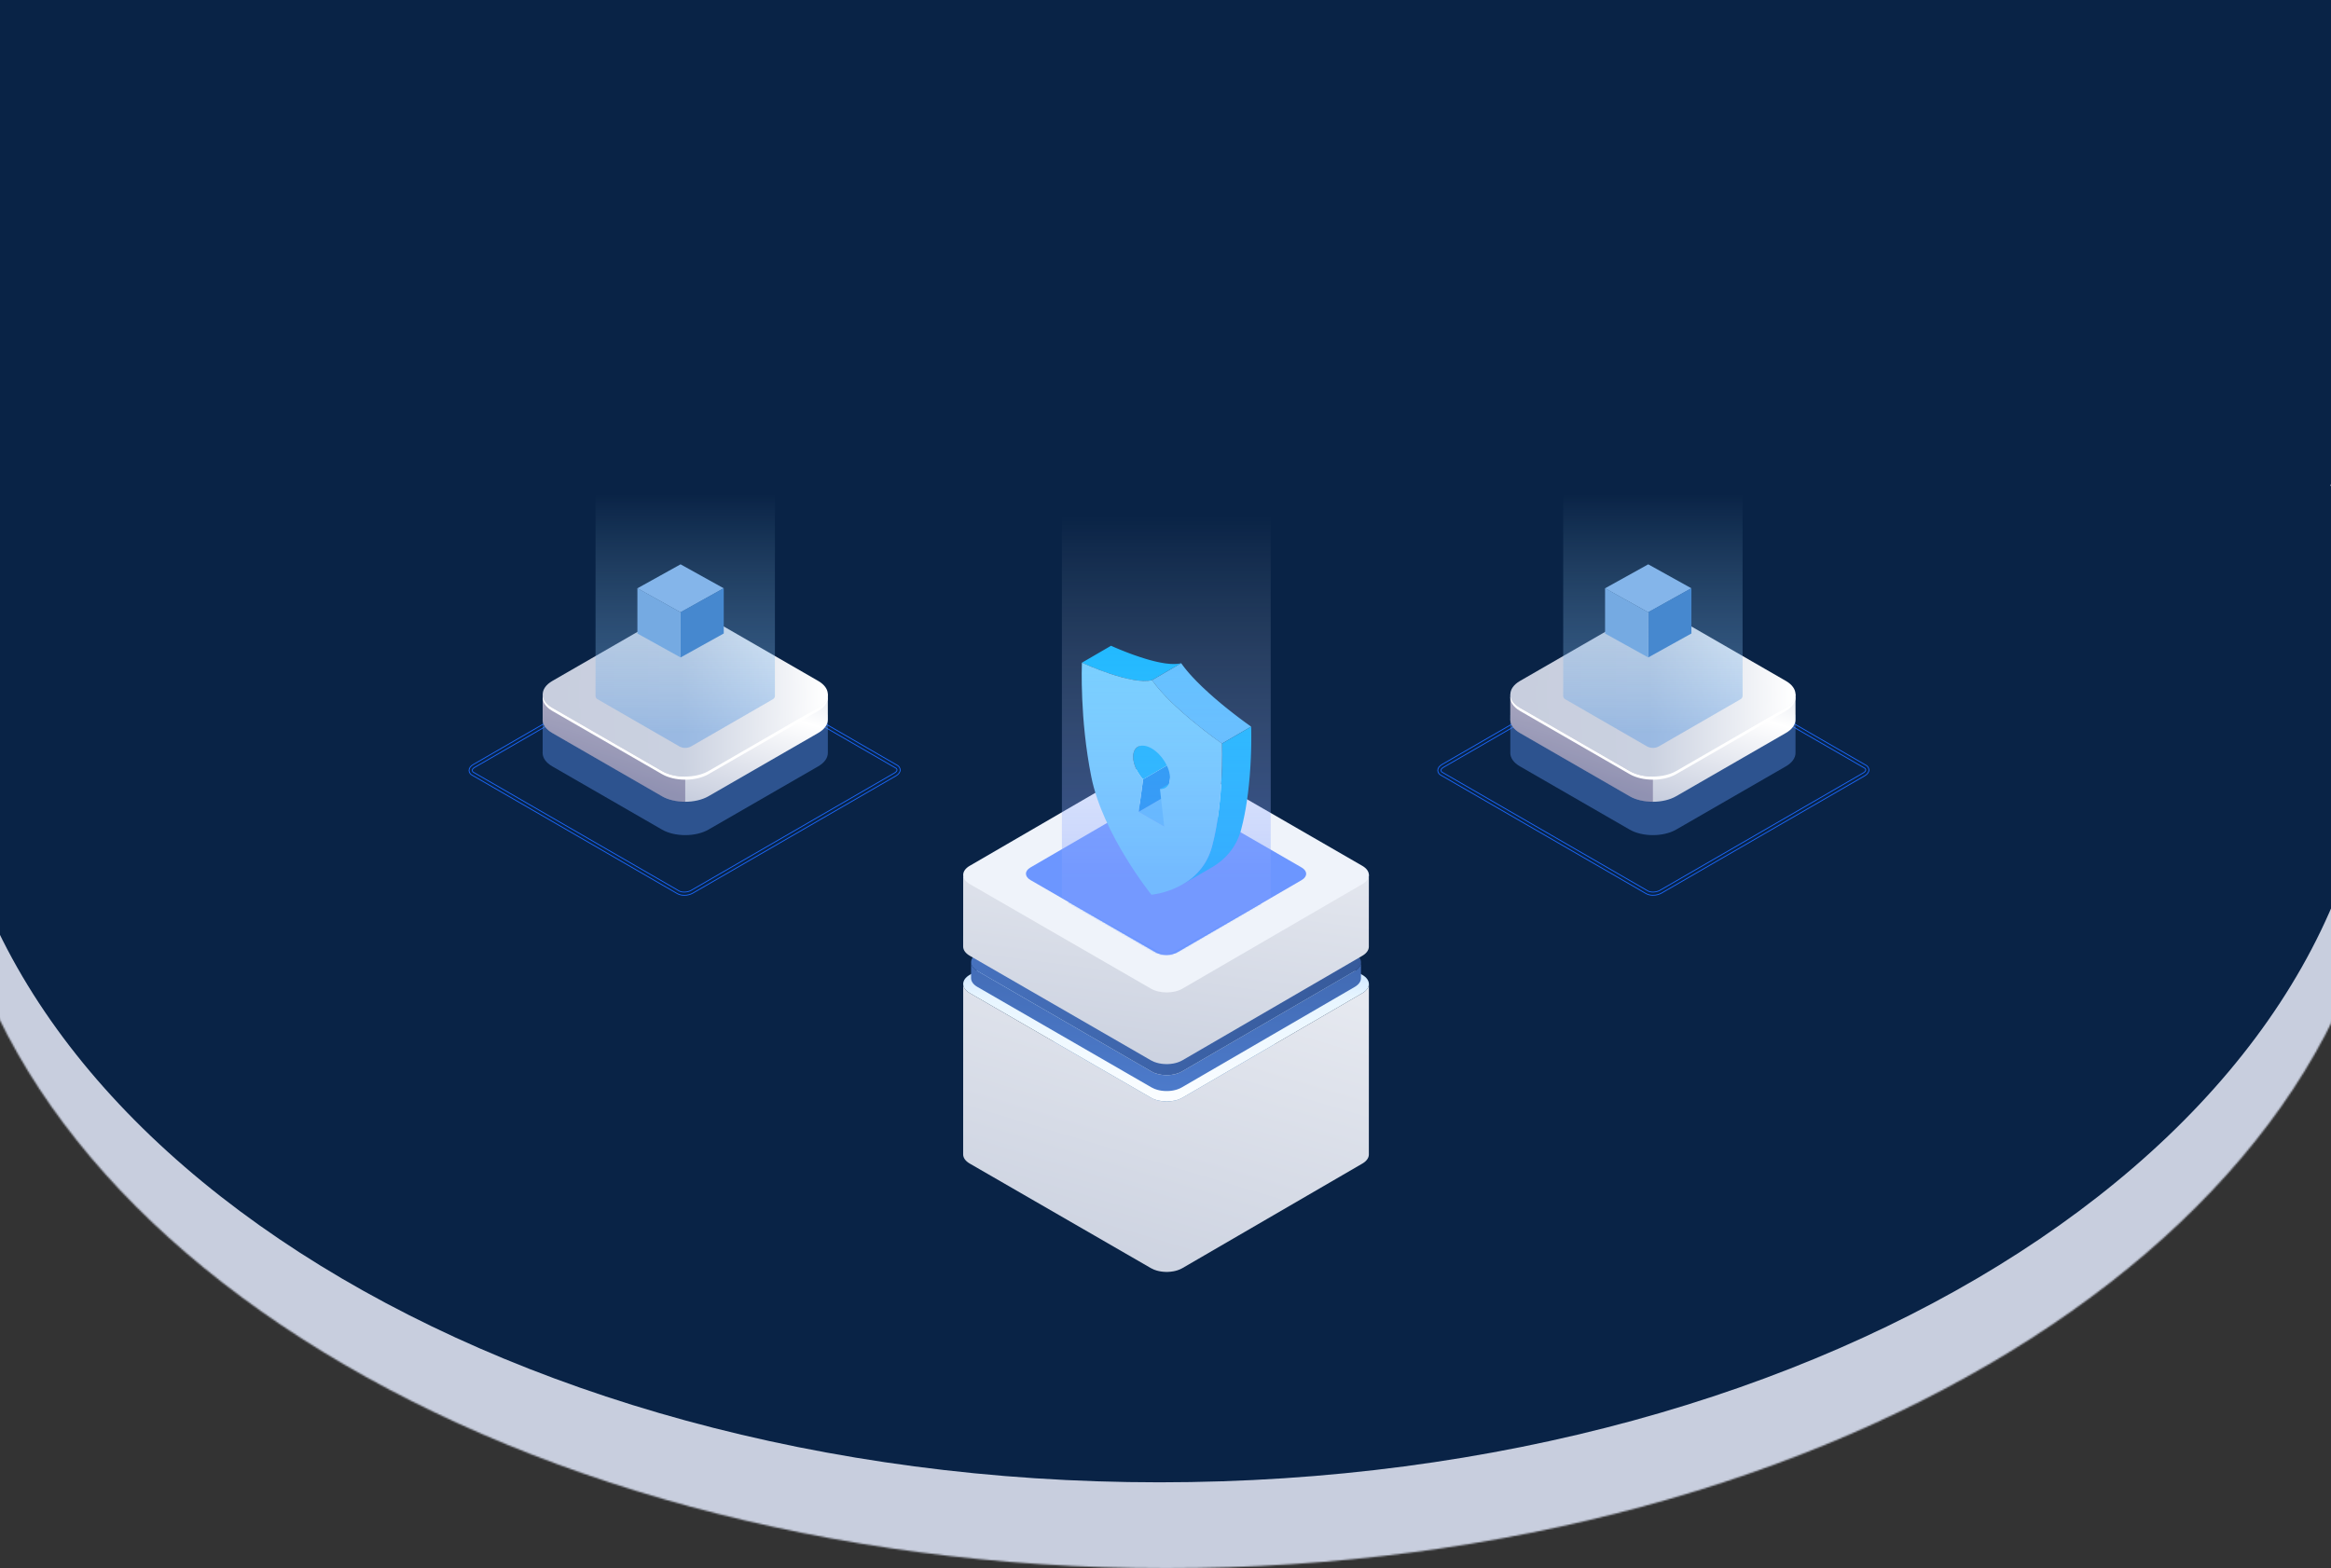 <svg width="100%" height="100%" viewBox="0 0 1440 969" fill="none" xmlns="http://www.w3.org/2000/svg" xmlns:xlink="http://www.w3.org/1999/xlink" >
    <rect x="0" y="0" width="1440" height="969" fill="#333333" stroke="none"/>
    <style>
    .svg-elem-6,
    .svg-elem-7,
    .svg-elem-8,
    .svg-elem-9,
    .svg-elem-10,
    .svg-elem-11 {
      opacity: 0;
      animation: connectPaths 5s ease-out infinite;
    }

    .svg-elem-6 { animation-delay: 0s; }
    .svg-elem-7 { animation-delay: 1s; }
    .svg-elem-8 { animation-delay: 2s; }
    .svg-elem-9 { animation-delay: 3s; }
    .svg-elem-10 { animation-delay: 3.5s; }
    .svg-elem-11 { animation-delay: 4s; }

    @keyframes connectPaths {
      0% {
        opacity: 0;
      }
      25% {
        opacity: 1;
      }
      75% {
        opacity: 1;
      }
      100% {
        opacity: 0;
      }
    }
  </style>
<mask id="mask0_923_4637" style="mask-type:luminance" maskUnits="userSpaceOnUse" x="-35" y="-1" width="1511" height="970">
<path d="M1467.86 -0.723H-35V334.322L-6.949 352.843C-25.228 394.625 -35 438.676 -35 484.189C-35 751.939 303.245 969 720.5 969C1137.75 969 1476 751.939 1476 484.189C1476 437.13 1465.55 391.617 1446.05 348.591L1467.88 334.322V-0.723H1467.86Z" fill="white"/>
</mask>
<g mask="url(#mask0_923_4637)">
<rect x="-35.232" y="-0.926" width="1511.47" height="970.092" fill="#C8CEDE"/>
</g>
<path fill-rule="evenodd" clip-rule="evenodd" d="M716.238 915.891C1131.15 915.891 1467.48 698.78 1467.48 430.945C1467.48 385.399 1457.75 341.331 1439.58 299.549L1467.86 281.062V-54H-35V281.062L-7.065 299.499C-25.261 341.297 -35 385.399 -35 430.945C-35 698.78 301.348 915.891 716.238 915.891Z" fill="#092346"/>
<path d="M1021.64 400.519C1020.14 400.519 1018.66 400.873 1017.33 401.58L891.745 474.096C890.751 474.669 890.162 475.376 890.162 475.999C890.196 476.268 890.313 476.538 890.482 476.757C890.65 476.976 890.869 477.161 891.139 477.262L1017.95 550.468C1019.82 551.546 1023.24 551.378 1025.43 550.115L1151.01 477.599C1152 477.026 1152.59 476.319 1152.59 475.696C1152.56 475.427 1152.44 475.157 1152.27 474.938C1152.1 474.719 1151.88 474.551 1151.61 474.433L1024.8 401.226C1023.83 400.721 1022.73 400.485 1021.62 400.519H1021.64ZM1021.13 553.163C1019.68 553.197 1018.24 552.86 1016.96 552.186L890.145 478.98C889.572 478.71 889.101 478.289 888.764 477.767C888.427 477.245 888.225 476.639 888.191 476.016C888.191 474.652 889.135 473.338 890.751 472.395L1016.33 399.879C1019.16 398.262 1023.3 398.094 1025.78 399.525L1152.59 472.732C1153.16 473.001 1153.63 473.422 1153.99 473.944C1154.32 474.467 1154.53 475.073 1154.56 475.696C1154.56 477.06 1153.62 478.373 1152 479.317L1026.42 551.833C1024.8 552.725 1022.98 553.18 1021.15 553.163H1021.13Z" fill="none" stroke="#1B69FF" stroke-width="0.5" class="svg-elem-4"/>
<path d="M419.498 550.484C421.35 551.562 424.786 551.394 426.975 550.13L552.556 477.614C553.55 477.042 554.139 476.334 554.139 475.711C554.105 475.442 553.988 475.173 553.819 474.954C553.651 474.735 553.432 474.549 553.162 474.448L426.352 401.242C424.499 400.164 421.064 400.333 418.875 401.596L293.294 474.112C292.3 474.684 291.711 475.391 291.711 476.015C291.744 476.284 291.862 476.553 292.031 476.772C292.199 476.991 292.418 477.16 292.687 477.278L419.498 550.484ZM422.697 553.179C421.249 553.212 419.801 552.875 418.521 552.202L291.711 478.995C291.138 478.726 290.666 478.305 290.313 477.783C289.976 477.261 289.774 476.655 289.74 476.031C289.74 474.667 290.683 473.354 292.3 472.411L417.881 399.895C420.693 398.278 424.853 398.109 427.329 399.541L554.139 472.748C554.712 473.017 555.183 473.438 555.537 473.96C555.874 474.482 556.076 475.088 556.109 475.728C556.109 477.092 555.166 478.406 553.55 479.349L427.969 551.865C426.352 552.758 424.533 553.212 422.697 553.195V553.179Z" fill="none" stroke="#1B69FF" stroke-width="0.5" class="svg-elem-5"/>
<path d="M720.828 561.078C718.167 561.062 715.54 561.718 713.199 562.981L499.137 686.558C497.234 687.67 496.123 689.051 496.123 690.364C496.19 690.954 496.409 691.509 496.746 691.981C497.099 692.453 497.554 692.84 498.093 693.076L714.226 817.865C717.578 819.785 723.691 819.516 727.598 817.259L941.66 693.665C943.563 692.554 944.675 691.173 944.675 689.859C944.607 689.27 944.388 688.714 944.051 688.242C943.698 687.771 943.243 687.384 942.704 687.148L726.571 562.358C724.802 561.432 722.832 560.994 720.828 561.045V561.078ZM719.986 821.284C717.611 821.351 715.271 820.795 713.182 819.684L497.049 694.894C496.19 694.49 495.449 693.85 494.91 693.042C494.371 692.25 494.068 691.324 494.018 690.364C494.018 688.276 495.5 686.238 498.076 684.756L712.138 561.163C716.769 558.485 723.556 558.232 727.615 560.573L943.748 685.363C944.607 685.767 945.348 686.407 945.887 687.198C946.426 687.99 946.729 688.916 946.78 689.876C946.78 691.964 945.298 694.002 942.721 695.501L728.659 819.095C725.998 820.56 723.017 821.301 719.986 821.284Z" fill="none" stroke="#1B69FF" stroke-width="0.5" class="svg-elem-6"/>
<path d="M994.674 871.417C996.324 872.781 997.284 874.802 997.284 876.941H998.244C998.244 874.515 997.166 872.208 995.28 870.676L994.674 871.417ZM1387.8 692.754C1389.18 691.036 1389.77 688.813 1389.45 686.64L1388.51 686.775C1388.8 688.695 1388.27 690.649 1387.06 692.164L1387.8 692.754ZM997.284 898.092C997.284 903.313 1002.15 907.203 1007.24 905.923L1007 904.997C1002.54 906.108 998.244 902.706 998.244 898.092H997.284ZM1380.44 652.235C1382.51 653.296 1383.95 655.283 1384.28 657.59L1385.23 657.456C1384.86 654.845 1383.22 652.589 1380.88 651.393L1380.44 652.252V652.235ZM1389.45 686.624L1385.23 657.456L1384.28 657.59L1388.51 686.758L1389.45 686.624ZM1374.97 707.439C1379.64 702.757 1384.97 696.273 1387.8 692.754L1387.06 692.164C1384.23 695.684 1378.93 702.134 1374.3 706.782L1374.97 707.456V707.439ZM1380.88 651.376L1100.67 508.449L1100.23 509.308L1380.44 652.235L1380.88 651.376ZM1007.24 905.923C1102.84 882.043 1263.96 818.924 1374.99 707.439L1374.31 706.765C1263.47 818.082 1102.54 881.134 1007.02 904.997L1007.25 905.923H1007.24ZM997.284 876.941V898.092H998.244V876.941H997.284ZM850.82 752.858L994.674 871.417L995.28 870.676L851.427 752.117L850.82 752.858Z" fill="none" stroke="#1B69FF" stroke-width="0.5" class="svg-elem-7"/>
<path d="M57.692 654.713C55.334 655.926 53.718 658.199 53.364 660.826L54.307 660.961C54.627 658.654 56.059 656.633 58.13 655.572L57.692 654.73V654.713ZM50.08 684.521C49.76 686.828 50.4 689.119 51.95 690.87L52.674 690.23C51.326 688.698 50.754 686.677 51.023 684.639L50.08 684.504V684.521ZM489.959 910.557C489.723 915.154 485.328 918.405 480.899 917.226L480.646 918.152C485.682 919.499 490.633 915.811 490.902 910.608L489.942 910.557H489.959ZM381.438 890.988C420.458 902.035 462.475 913.319 480.646 918.152L480.899 917.226C462.728 912.393 420.71 901.109 381.707 890.062L381.455 890.988H381.438ZM166.837 794.929C191.727 810.675 232.482 831.035 273.438 849.273C314.395 867.529 355.604 883.679 381.438 890.988L381.69 890.062C355.924 882.77 314.765 866.637 273.826 848.398C232.886 830.16 192.182 809.816 167.342 794.104L166.837 794.912V794.929ZM493.31 885.885C493.344 885.734 493.479 885.464 493.765 885.043C494.035 884.622 494.405 884.117 494.893 883.494C495.853 882.264 497.201 880.665 498.902 878.745C502.287 874.905 507.036 869.803 512.677 863.891C523.961 852.052 538.831 836.929 553.634 822.042C568.437 807.138 583.189 792.47 594.237 781.524C599.76 776.05 604.358 771.503 607.575 768.337C609.191 766.754 610.454 765.508 611.313 764.649C611.751 764.228 612.071 763.908 612.29 763.689C612.408 763.571 612.492 763.504 612.543 763.437C612.576 763.403 612.593 763.386 612.61 763.369C612.61 763.369 612.61 763.369 612.273 763.033C611.936 762.696 611.936 762.696 611.936 762.696C611.936 762.696 611.903 762.729 611.869 762.763C611.818 762.814 611.734 762.898 611.616 763.016C611.397 763.235 611.061 763.555 610.64 763.976C609.781 764.818 608.518 766.064 606.901 767.664C603.684 770.847 599.087 775.377 593.563 780.85C582.516 791.796 567.763 806.481 552.96 821.369C538.157 836.273 523.287 851.395 511.987 863.234C506.345 869.162 501.596 874.265 498.194 878.122C496.493 880.042 495.129 881.659 494.152 882.922C493.664 883.545 493.277 884.083 492.99 884.538C492.704 884.976 492.502 885.346 492.418 885.65L493.344 885.902L493.31 885.885ZM490.885 910.624C491.104 906.347 491.424 901.227 491.828 896.647C492.233 892.049 492.721 888.024 493.294 885.885L492.367 885.633C491.778 887.872 491.273 891.982 490.869 896.562C490.464 901.16 490.144 906.279 489.926 910.574L490.885 910.624ZM51.916 690.887C63.384 703.905 117.157 763.538 166.82 794.946L167.325 794.137C117.797 762.814 64.109 703.282 52.623 690.264L51.899 690.904L51.916 690.887ZM53.331 660.843L50.047 684.538L50.99 684.673L54.274 660.978L53.331 660.843ZM341.205 508.957L57.658 654.747L58.096 655.589L341.643 509.799L341.205 508.957Z" fill="none" stroke="#1B69FF" stroke-width="0.5" class="svg-elem-8"/>
<path opacity="0.5" d="M335.233 464.976V441.8L339.475 439.44C340.666 446.669 349.206 451.446 356.332 452.431L404.873 480.792L426.064 488.43L493.694 453.564L492.131 452.672C497.917 449.977 501.024 443.807 504.15 438.176L508.708 440.889L511.406 441.651V465.217C511.406 468.228 509.415 471.22 505.452 473.506L437.692 512.572C429.766 517.144 416.854 517.144 408.929 512.572L341.168 473.506C337.261 471.257 335.289 468.302 335.215 465.347C335.215 465.217 335.215 465.087 335.215 464.957L335.233 464.976Z" fill="#5284D8"/>
<path d="M335.233 444.363V429.03L339.475 426.67C340.666 433.9 349.206 438.676 356.332 439.661L404.873 468.022L426.064 475.661L493.694 440.795L492.131 439.903C497.917 437.208 501.024 431.038 504.15 425.406L508.708 428.12L511.406 428.882V444.605C511.406 447.616 509.415 450.608 505.452 452.894L437.692 491.96C429.766 496.532 416.854 496.532 408.929 491.96L341.168 452.894C337.261 450.645 335.289 447.708 335.215 444.735C335.215 444.605 335.215 444.475 335.215 444.345L335.233 444.363Z" fill="url(#paint0_linear_923_4637)"/>
<path opacity="0.3" d="M356.332 439.681L404.873 468.042L423.31 474.696V495.437C418.306 495.53 413.357 494.359 408.929 491.998L341.168 452.932C337.261 450.684 335.289 447.747 335.215 444.773C335.215 444.643 335.215 444.513 335.215 444.383V429.05L339.103 426.895H339.513C340.834 434.013 349.262 438.715 356.332 439.681Z" fill="#0F054C"/>
<path d="M423.328 383.907L430.882 381.918L447.664 391.768L504.168 425.426C501.042 431.057 497.935 437.227 492.149 439.922L427.942 402.901C426.528 402.139 424.947 401.767 423.328 401.804V383.925V383.907Z" fill="url(#paint1_linear_923_4637)"/>
<path d="M437.711 476.404L505.471 437.338C513.397 432.766 513.397 425.313 505.471 420.741L437.73 381.675C429.804 377.103 416.892 377.103 408.966 381.675L341.206 420.741C333.28 425.313 333.28 432.766 341.206 437.338L408.966 476.404C416.892 480.976 429.804 480.976 437.73 476.404H437.711Z" fill="url(#paint2_linear_923_4637)"/>
<path d="M341.187 437.337L408.947 476.403C416.872 480.975 429.784 480.975 437.71 476.403L505.47 437.337C509.024 435.293 510.977 432.672 511.35 429.996C511.815 433.304 509.861 436.724 505.47 439.251L437.71 478.317C429.784 482.889 416.872 482.889 408.947 478.317L341.187 439.251C336.796 436.724 334.842 433.304 335.307 429.996C335.679 432.672 337.633 435.293 341.187 437.337Z" fill="white"/>
<path d="M435.795 475.306L503.555 436.24C510.439 432.282 510.439 425.814 503.555 421.855L435.814 382.789C428.93 378.831 417.748 378.831 410.864 382.789L343.104 421.855C336.22 425.814 336.22 432.282 343.104 436.24L410.846 475.306C417.73 479.283 428.911 479.265 435.795 475.306ZM416.799 386.209C420.893 384.127 425.749 384.127 429.842 386.209L497.583 425.275C501.174 427.356 501.174 430.72 497.583 432.802L429.823 471.868C425.73 473.931 420.893 473.931 416.781 471.868L349.021 432.802C345.43 430.72 345.43 427.356 349.021 425.275L416.781 386.209H416.799Z" fill="url(#paint3_linear_923_4637)"/>
<path opacity="0.5" d="M367.904 430.109V250H478.717V430.109C478.642 431.001 478.103 431.763 477.303 432.134L426.752 461.295C424.594 462.391 422.045 462.391 419.869 461.295L369.318 432.134C368.5 431.781 367.96 431.001 367.904 430.109Z" fill="url(#paint4_linear_923_4637)"/>
<path d="M420.426 348.688L393.746 363.5L420.463 378.368L447.106 363.5L420.426 348.688Z" fill="#84B5EA"/>
<path d="M420.369 378.273L420.425 406.226L447.105 391.413V363.387L420.369 378.255V378.273Z" fill="#4688CF"/>
<path d="M393.764 363.406V391.433L420.425 406.226V378.293L393.764 363.406Z" fill="#75AAE2"/>
<path opacity="0.5" d="M933.019 464.976V441.8L937.261 439.44C938.451 446.669 946.991 451.446 954.117 452.431L1002.66 480.792L1023.85 488.43L1091.48 453.564L1089.92 452.672C1095.7 449.977 1098.81 443.807 1101.94 438.176L1106.49 440.889L1109.19 441.651V465.217C1109.19 468.228 1107.2 471.22 1103.24 473.506L1035.48 512.572C1027.55 517.144 1014.64 517.144 1006.71 512.572L938.954 473.506C935.047 471.257 933.074 468.302 933 465.347C933 465.217 933 465.087 933 464.957L933.019 464.976Z" fill="#5284D8"/>
<path d="M933.019 444.363V429.03L937.261 426.67C938.451 433.9 946.991 438.676 954.117 439.661L1002.66 468.022L1023.85 475.661L1091.48 440.795L1089.92 439.903C1095.7 437.208 1098.81 431.038 1101.94 425.406L1106.49 428.12L1109.19 428.882V444.605C1109.19 447.616 1107.2 450.608 1103.24 452.894L1035.48 491.96C1027.55 496.532 1014.64 496.532 1006.71 491.96L938.954 452.894C935.047 450.645 933.074 447.708 933 444.735C933 444.605 933 444.475 933 444.345L933.019 444.363Z" fill="url(#paint5_linear_923_4637)"/>
<path opacity="0.3" d="M954.117 439.681L1002.66 468.042L1021.1 474.696V495.437C1016.09 495.53 1011.14 494.359 1006.71 491.998L938.954 452.932C935.047 450.684 933.074 447.747 933 444.773C933 444.643 933 444.513 933 444.383V429.05L936.888 426.895H937.298C938.619 434.013 947.047 438.715 954.117 439.681Z" fill="#0F054C"/>
<path d="M1021.11 383.907L1028.67 381.918L1045.45 391.768L1101.95 425.426C1098.83 431.057 1095.72 437.227 1089.93 439.922L1025.73 402.901C1024.31 402.139 1022.73 401.767 1021.11 401.804V383.925V383.907Z" fill="url(#paint6_linear_923_4637)"/>
<path d="M1035.5 476.404L1103.26 437.338C1111.18 432.766 1111.18 425.313 1103.26 420.741L1035.51 381.675C1027.59 377.103 1014.68 377.103 1006.75 381.675L938.991 420.741C931.065 425.313 931.065 432.766 938.991 437.338L1006.75 476.404C1014.68 480.976 1027.59 480.976 1035.51 476.404H1035.5Z" fill="url(#paint7_linear_923_4637)"/>
<path d="M938.972 437.337L1006.73 476.403C1014.66 480.975 1027.57 480.975 1035.5 476.403L1103.26 437.337C1106.81 435.293 1108.76 432.672 1109.13 429.996C1109.6 433.304 1107.65 436.724 1103.26 439.251L1035.5 478.317C1027.57 482.889 1014.66 482.889 1006.73 478.317L938.972 439.251C934.581 436.724 932.627 433.304 933.092 429.996C933.465 432.672 935.418 435.293 938.972 437.337Z" fill="white"/>
<path d="M1033.58 475.306L1101.34 436.24C1108.22 432.282 1108.22 425.814 1101.34 421.855L1033.6 382.789C1026.72 378.831 1015.53 378.831 1008.65 382.789L940.89 421.855C934.006 425.814 934.006 432.282 940.89 436.24L1008.63 475.306C1015.51 479.283 1026.7 479.265 1033.58 475.306ZM1014.58 386.209C1018.68 384.127 1023.53 384.127 1027.63 386.209L1095.37 425.275C1098.96 427.356 1098.96 430.72 1095.37 432.802L1027.61 471.868C1023.52 473.931 1018.68 473.931 1014.57 471.868L946.806 432.802C943.215 430.72 943.215 427.356 946.806 425.275L1014.57 386.209H1014.58Z" fill="url(#paint8_linear_923_4637)"/>
<path opacity="0.5" d="M965.689 430.109V250H1076.5V430.109C1076.43 431.001 1075.89 431.763 1075.09 432.134L1024.54 461.295C1022.38 462.391 1019.83 462.391 1017.65 461.295L967.103 432.134C966.285 431.781 965.745 431.001 965.689 430.109Z" fill="url(#paint9_linear_923_4637)"/>
<path d="M1018.21 348.688L991.531 363.5L1018.25 378.368L1044.89 363.5L1018.21 348.688Z" fill="#84B5EA"/>
<path d="M1018.15 378.273L1018.21 406.226L1044.89 391.413V363.387L1018.15 378.255V378.273Z" fill="#4688CF"/>
<path d="M991.549 363.406V391.433L1018.21 406.226V378.293L991.549 363.406Z" fill="#75AAE2"/>
<g style="mix-blend-mode:multiply" opacity="0.54">
<path d="M835.891 701.092C841.084 704.216 841.104 709.261 835.936 712.37L728.554 776.956C723.386 780.064 714.993 780.053 709.8 776.93L601.895 712.049C596.701 708.925 596.681 703.88 601.849 700.771L709.23 575.874C714.398 572.766 722.791 572.778 727.984 575.9L835.891 701.092Z" fill="#5CAEFF"/>
</g>
<path d="M845.619 608.425C845.606 608.57 845.596 608.715 845.57 608.861C845.548 608.979 845.512 609.095 845.481 609.213C845.446 609.35 845.412 609.487 845.364 609.623C845.324 609.735 845.27 609.847 845.219 609.959C845.156 610.104 845.094 610.245 845.018 610.386C844.963 610.488 844.897 610.589 844.834 610.691C844.734 610.852 844.629 611.013 844.511 611.171C844.438 611.264 844.366 611.356 844.289 611.448C844.106 611.667 843.912 611.876 843.707 612.074C843.63 612.146 843.562 612.225 843.479 612.298C843.348 612.417 843.201 612.531 843.058 612.646C842.931 612.747 842.809 612.851 842.672 612.951C842.516 613.063 842.345 613.169 842.177 613.281C842.009 613.393 841.841 613.508 841.655 613.616L730.46 678.234C730.039 678.474 729.605 678.692 729.162 678.888C729.033 678.946 728.902 679 728.77 679.055C728.418 679.201 728.058 679.337 727.689 679.465C727.557 679.51 727.428 679.558 727.294 679.6C727.063 679.673 726.824 679.738 726.587 679.802C726.407 679.851 726.229 679.904 726.046 679.948C725.797 680.008 725.542 680.058 725.288 680.11C725.114 680.145 724.943 680.182 724.767 680.216C724.253 680.307 723.731 680.378 723.205 680.434C723.044 680.451 722.88 680.461 722.717 680.475C722.409 680.501 722.099 680.523 721.788 680.536C721.59 680.545 721.392 680.549 721.194 680.553C720.942 680.558 720.691 680.56 720.439 680.557C720.23 680.557 720.021 680.547 719.812 680.539C719.579 680.53 719.346 680.518 719.114 680.502C718.902 680.487 718.69 680.469 718.48 680.448C718.25 680.427 718.021 680.401 717.793 680.372C717.588 680.346 717.383 680.317 717.178 680.286C716.936 680.247 716.694 680.205 716.452 680.159C716.26 680.122 716.069 680.087 715.879 680.043C715.592 679.98 715.309 679.909 715.028 679.834C714.87 679.792 714.711 679.753 714.555 679.707C714.046 679.562 713.557 679.395 713.079 679.209C713.013 679.183 712.951 679.154 712.886 679.127C712.244 678.873 711.621 678.574 711.021 678.233L599.087 613.609C596.377 612.044 595.023 609.991 595.028 607.941L595 713.26C594.994 715.311 596.348 717.364 599.058 718.928L710.992 783.552C711.592 783.893 712.215 784.192 712.856 784.446C712.898 784.464 712.934 784.488 712.977 784.504C713.001 784.514 713.028 784.52 713.049 784.53C713.526 784.716 714.02 784.88 714.524 785.028C714.565 785.039 714.602 785.057 714.644 785.068C714.759 785.101 714.88 785.123 714.997 785.155C715.278 785.227 715.561 785.3 715.848 785.363C715.925 785.381 716 785.403 716.077 785.419C716.19 785.443 716.307 785.458 716.421 785.48C716.662 785.525 716.902 785.567 717.148 785.605C717.246 785.62 717.342 785.642 717.438 785.657C717.534 785.671 717.656 785.679 717.76 785.692C717.988 785.721 718.217 785.747 718.446 785.769C718.556 785.78 718.664 785.796 718.774 785.806C718.884 785.815 718.979 785.815 719.081 785.822C719.313 785.838 719.546 785.85 719.779 785.86C719.895 785.864 720.011 785.875 720.127 785.878C720.22 785.878 720.313 785.878 720.406 785.878C720.657 785.882 720.909 785.878 721.16 785.875C721.285 785.875 721.409 785.875 721.534 785.875C721.607 785.875 721.68 785.863 721.752 785.86C722.063 785.846 722.372 785.824 722.682 785.798C722.805 785.788 722.931 785.785 723.054 785.773C723.093 785.769 723.127 785.761 723.169 785.757C723.695 785.702 724.216 785.629 724.732 785.539C724.756 785.535 724.782 785.533 724.804 785.529C724.955 785.502 725.099 785.464 725.248 785.434C725.502 785.383 725.757 785.332 726.008 785.272C726.19 785.227 726.366 785.176 726.547 785.126C726.785 785.062 727.023 784.998 727.256 784.924C727.305 784.908 727.358 784.897 727.406 784.882C727.491 784.854 727.567 784.818 727.65 784.789C728.019 784.663 728.379 784.527 728.73 784.379C728.862 784.324 728.995 784.27 729.124 784.212C729.567 784.016 730 783.797 730.42 783.558L841.629 718.934L841.797 718.834C841.924 718.758 842.031 718.676 842.152 718.597C842.32 718.488 842.49 718.379 842.646 718.268C842.782 718.169 842.905 718.065 843.032 717.963C843.177 717.848 843.322 717.734 843.452 717.616C843.479 717.592 843.513 717.569 843.539 717.543C843.593 717.493 843.63 717.439 843.684 717.389C843.889 717.191 844.083 716.982 844.266 716.763C844.305 716.716 844.356 716.673 844.393 716.626C844.43 716.579 844.453 716.532 844.488 716.486C844.606 716.328 844.711 716.167 844.81 716.006C844.853 715.939 844.908 715.873 844.946 715.805C844.966 715.77 844.977 715.732 844.995 715.701C845.068 715.556 845.133 715.417 845.196 715.274C845.232 715.19 845.281 715.108 845.313 715.023C845.323 714.995 845.327 714.966 845.337 714.938C845.385 714.802 845.419 714.665 845.455 714.527C845.479 714.435 845.516 714.343 845.534 714.25C845.539 714.225 845.539 714.201 845.543 714.177C845.569 714.032 845.579 713.887 845.592 713.741C845.601 713.648 845.622 713.554 845.624 713.459C845.624 713.419 845.624 713.379 845.624 713.339L845.653 608.02C845.653 608.156 845.632 608.29 845.619 608.425Z" fill="url(#paint10_linear_923_4637)"/>
<path d="M841.595 602.352C846.982 605.462 847.011 610.501 841.658 613.615L730.46 678.233C725.108 681.343 716.409 681.343 711.022 678.233L599.088 613.608C593.702 610.498 593.672 605.459 599.025 602.349L710.223 537.727C715.575 534.617 724.274 534.617 729.661 537.727L841.595 602.352Z" fill="url(#paint11_linear_923_4637)"/>
<path d="M840.738 594.987C840.726 595.126 840.716 595.264 840.691 595.402C840.67 595.516 840.636 595.628 840.606 595.741C840.572 595.873 840.54 596.004 840.493 596.135C840.455 596.242 840.404 596.353 840.357 596.457C840.297 596.595 840.238 596.732 840.164 596.869C840.111 596.967 840.048 597.063 839.988 597.159C839.892 597.314 839.791 597.468 839.677 597.62C839.61 597.709 839.537 597.798 839.464 597.887C839.288 598.097 839.102 598.298 838.904 598.488C838.832 598.56 838.759 598.633 838.686 598.706C838.561 598.819 838.42 598.929 838.282 599.039C838.16 599.137 838.042 599.237 837.911 599.33C837.761 599.439 837.597 599.542 837.436 599.647C837.274 599.753 837.112 599.865 836.934 599.97L730.065 662.077C729.669 662.306 729.248 662.513 728.818 662.707C728.694 662.763 728.567 662.815 728.442 662.868C728.102 663.01 727.756 663.141 727.402 663.262C727.275 663.305 727.151 663.351 727.023 663.392C726.8 663.465 726.571 663.523 726.343 663.586C726.17 663.632 725.999 663.683 725.823 663.725C725.584 663.784 725.339 663.832 725.096 663.882C724.93 663.915 724.765 663.954 724.595 663.983C724.101 664.071 723.6 664.139 723.094 664.192C722.939 664.209 722.782 664.218 722.626 664.231C722.329 664.256 722.031 664.278 721.733 664.291C721.542 664.299 721.352 664.303 721.161 664.307C720.919 664.311 720.677 664.313 720.435 664.31C720.234 664.31 720.032 664.301 719.832 664.294C719.608 664.284 719.384 664.273 719.161 664.257C718.958 664.244 718.754 664.226 718.551 664.206C718.333 664.185 718.111 664.161 717.892 664.134C717.694 664.109 717.497 664.081 717.301 664.051C717.067 664.015 716.834 663.973 716.603 663.93C716.419 663.894 716.235 663.857 716.052 663.818C715.776 663.757 715.505 663.689 715.235 663.618C715.083 663.577 714.931 663.539 714.781 663.495C714.295 663.353 713.821 663.195 713.362 663.016C713.299 662.992 713.239 662.963 713.176 662.938C712.56 662.693 711.961 662.406 711.384 662.078L603.811 599.969C601.206 598.465 599.905 596.492 599.91 594.52L599.883 604.329C599.877 606.299 601.178 608.273 603.783 609.779L711.357 671.886C711.933 672.214 712.532 672.501 713.148 672.745C713.188 672.761 713.221 672.784 713.264 672.801C713.287 672.81 713.312 672.816 713.336 672.825C713.795 673.004 714.269 673.162 714.753 673.303C714.793 673.315 714.826 673.332 714.868 673.342C714.979 673.374 715.095 673.396 715.208 673.426C715.478 673.499 715.749 673.566 716.026 673.626C716.098 673.643 716.171 673.665 716.244 673.68C716.352 673.703 716.462 673.717 716.573 673.738C716.805 673.782 717.036 673.822 717.27 673.859C717.365 673.874 717.457 673.895 717.552 673.908C717.647 673.921 717.759 673.93 717.862 673.943C718.08 673.97 718.298 673.995 718.522 674.015C718.627 674.025 718.731 674.041 718.836 674.051C718.942 674.06 719.033 674.06 719.131 674.066C719.354 674.082 719.577 674.094 719.802 674.102C719.914 674.107 720.025 674.117 720.137 674.12C720.226 674.12 720.316 674.12 720.404 674.12C720.646 674.124 720.888 674.12 721.131 674.12C721.25 674.12 721.37 674.12 721.49 674.12C721.563 674.12 721.631 674.109 721.702 674.105C722.001 674.092 722.298 674.071 722.595 674.046C722.714 674.036 722.835 674.034 722.954 674.022C722.991 674.022 723.027 674.011 723.064 674.007C723.572 673.954 724.071 673.885 724.565 673.798C724.589 673.793 724.614 673.792 724.638 673.787C724.783 673.762 724.921 673.725 725.063 673.696C725.308 673.647 725.553 673.598 725.794 673.54C725.969 673.498 726.139 673.448 726.312 673.401C726.541 673.339 726.77 673.277 726.993 673.207C727.041 673.191 727.091 673.18 727.139 673.165C727.219 673.139 727.293 673.103 727.373 673.076C727.727 672.956 728.073 672.825 728.411 672.683C728.538 672.63 728.665 672.578 728.79 672.521C729.215 672.333 729.631 672.122 730.035 671.891L836.902 609.788C836.956 609.756 837.01 609.724 837.063 609.692C837.184 609.62 837.288 609.54 837.404 609.465C837.565 609.36 837.73 609.256 837.879 609.147C838.01 609.052 838.127 608.953 838.25 608.857C838.388 608.746 838.528 608.639 838.654 608.523C838.68 608.5 838.712 608.478 838.737 608.455C838.789 608.407 838.825 608.355 838.874 608.31C839.072 608.12 839.259 607.919 839.434 607.709C839.471 607.664 839.52 607.622 839.556 607.576C839.592 607.531 839.613 607.487 839.647 607.443C839.76 607.29 839.861 607.136 839.957 606.981C839.998 606.916 840.051 606.853 840.088 606.787C840.106 606.755 840.117 606.72 840.134 606.688C840.207 606.552 840.267 606.415 840.327 606.277C840.362 606.197 840.409 606.118 840.44 606.037C840.45 606.01 840.453 605.982 840.463 605.955C840.509 605.824 840.542 605.692 840.576 605.561C840.599 605.471 840.635 605.383 840.653 605.293C840.658 605.27 840.657 605.246 840.661 605.221C840.687 605.083 840.696 604.944 840.708 604.805C840.716 604.715 840.737 604.625 840.74 604.535C840.74 604.496 840.74 604.457 840.74 604.418L840.767 594.609C840.771 594.73 840.75 594.858 840.738 594.987Z" fill="url(#paint12_linear_923_4637)"/>
<path d="M836.87 589.154C842.047 592.143 842.074 596.985 836.931 599.975L730.064 662.078C724.92 665.067 716.561 665.067 711.383 662.078L603.811 599.971C598.634 596.982 598.606 592.139 603.75 589.151L710.616 527.046C715.759 524.058 724.12 524.058 729.297 527.046L836.87 589.154Z" fill="url(#paint13_linear_923_4637)"/>
<path d="M845.619 540.329C845.606 540.474 845.596 540.619 845.57 540.765C845.548 540.883 845.512 540.999 845.481 541.117C845.446 541.254 845.412 541.391 845.364 541.527C845.324 541.64 845.27 541.751 845.219 541.863C845.156 542.008 845.094 542.149 845.018 542.291C844.963 542.392 844.897 542.493 844.834 542.595C844.734 542.756 844.629 542.917 844.511 543.075C844.438 543.168 844.366 543.26 844.289 543.352C844.107 543.571 843.913 543.78 843.707 543.978C843.63 544.051 843.562 544.129 843.479 544.202C843.348 544.321 843.201 544.435 843.058 544.55C842.931 544.652 842.809 544.755 842.672 544.855C842.516 544.968 842.345 545.073 842.177 545.185C842.009 545.297 841.841 545.412 841.655 545.52L730.46 610.141C730.038 610.38 729.605 610.599 729.162 610.795C729.033 610.852 728.902 610.906 728.77 610.962C728.418 611.107 728.058 611.244 727.689 611.372C727.557 611.417 727.428 611.465 727.294 611.507C727.063 611.579 726.824 611.644 726.587 611.709C726.407 611.757 726.229 611.81 726.046 611.854C725.797 611.915 725.542 611.965 725.288 612.016C725.114 612.052 724.943 612.089 724.767 612.122C724.253 612.213 723.731 612.284 723.205 612.34C723.044 612.358 722.88 612.368 722.717 612.382C722.408 612.407 722.099 612.43 721.788 612.443C721.59 612.451 721.392 612.456 721.194 612.459C720.942 612.465 720.691 612.466 720.439 612.463C720.23 612.46 720.021 612.454 719.811 612.446C719.579 612.436 719.346 612.424 719.114 612.408C718.902 612.394 718.69 612.376 718.48 612.355C718.25 612.333 718.021 612.307 717.793 612.278C717.588 612.252 717.383 612.223 717.178 612.192C716.935 612.154 716.693 612.111 716.452 612.065C716.26 612.028 716.069 611.993 715.879 611.949C715.592 611.887 715.309 611.816 715.028 611.741C714.87 611.699 714.711 611.659 714.555 611.614C714.046 611.468 713.557 611.301 713.079 611.115C713.013 611.09 712.951 611.06 712.886 611.034C712.244 610.779 711.621 610.48 711.021 610.139L599.087 545.515C596.377 543.95 595.023 541.897 595.028 539.848L595 584.856C594.994 586.906 596.348 588.959 599.058 590.524L710.992 655.148C711.592 655.489 712.215 655.788 712.856 656.042C712.898 656.059 712.934 656.083 712.977 656.1C713.001 656.11 713.028 656.116 713.049 656.126C713.526 656.312 714.02 656.477 714.524 656.623C714.565 656.636 714.602 656.652 714.644 656.664C714.759 656.697 714.88 656.719 714.997 656.75C715.278 656.823 715.561 656.896 715.848 656.959C715.925 656.976 716 657 716.077 657.015C716.19 657.039 716.307 657.053 716.421 657.075C716.662 657.121 716.902 657.163 717.148 657.201C717.246 657.216 717.342 657.239 717.438 657.253C717.534 657.266 717.656 657.275 717.76 657.288C717.988 657.317 718.217 657.343 718.446 657.365C718.556 657.375 718.664 657.393 718.774 657.402C718.884 657.41 718.979 657.411 719.081 657.418C719.313 657.434 719.546 657.447 719.779 657.455C719.895 657.46 720.011 657.471 720.127 657.474C720.22 657.474 720.313 657.474 720.406 657.474C720.657 657.478 720.909 657.474 721.16 657.471C721.285 657.471 721.409 657.471 721.534 657.471C721.607 657.471 721.68 657.459 721.752 657.455C722.063 657.442 722.372 657.42 722.682 657.394C722.805 657.383 722.931 657.381 723.054 657.369C723.093 657.365 723.127 657.357 723.169 657.353C723.695 657.298 724.217 657.226 724.732 657.135C724.756 657.13 724.782 657.128 724.804 657.124C724.955 657.097 725.099 657.059 725.248 657.029C725.502 656.978 725.757 656.927 726.008 656.867C726.19 656.822 726.366 656.771 726.547 656.721C726.785 656.657 727.023 656.593 727.256 656.519C727.305 656.503 727.358 656.492 727.406 656.477C727.491 656.449 727.567 656.413 727.65 656.384C728.019 656.258 728.379 656.122 728.73 655.974C728.862 655.919 728.995 655.865 729.124 655.807C729.567 655.611 730 655.393 730.42 655.153L841.619 590.532L841.787 590.433C841.913 590.356 842.021 590.274 842.142 590.196C842.309 590.086 842.48 589.978 842.636 589.866C842.772 589.767 842.894 589.663 843.021 589.561C843.167 589.446 843.312 589.332 843.442 589.214C843.469 589.19 843.502 589.167 843.529 589.141C843.582 589.091 843.62 589.037 843.674 588.987C843.879 588.789 844.073 588.58 844.255 588.361C844.295 588.314 844.346 588.271 844.383 588.224C844.42 588.177 844.443 588.13 844.478 588.084C844.595 587.926 844.701 587.765 844.8 587.604C844.842 587.537 844.898 587.471 844.936 587.403C844.956 587.369 844.967 587.33 844.985 587.299C845.057 587.154 845.123 587.015 845.185 586.872C845.222 586.788 845.27 586.706 845.302 586.622C845.313 586.593 845.317 586.564 845.327 586.536C845.375 586.4 845.408 586.263 845.445 586.125C845.469 586.033 845.506 585.941 845.524 585.848C845.529 585.824 845.528 585.798 845.533 585.775C845.559 585.63 845.569 585.485 845.582 585.339C845.591 585.245 845.612 585.152 845.614 585.057C845.614 585.017 845.614 584.977 845.614 584.937L845.643 539.928C845.653 540.063 845.632 540.197 845.619 540.329Z" fill="url(#paint14_linear_923_4637)"/>
<path d="M841.595 534.985C846.982 538.095 847.011 543.134 841.658 546.248L730.46 610.866C725.108 613.976 716.409 613.976 711.022 610.866L599.088 546.241C593.702 543.131 593.672 538.091 599.025 534.981L710.223 470.36C715.575 467.25 724.274 467.25 729.661 470.36L841.595 534.985Z" fill="#EFF3FA"/>
<path d="M804.087 535.999C807.807 538.147 807.827 541.627 804.131 543.774L727.33 588.407C723.633 590.555 717.626 590.555 713.905 588.407L636.597 543.772C632.876 541.625 632.856 538.145 636.552 535.998L713.352 491.365C717.049 489.217 723.057 489.217 726.778 491.365L804.087 535.999Z" fill="#6C96FF"/>
<mask id="mask1_923_4637" style="mask-type:luminance" maskUnits="userSpaceOnUse" x="633" y="489" width="174" height="101">
<path d="M803.866 535.772C807.586 537.92 807.606 541.401 803.909 543.547L727.109 588.18C723.412 590.329 717.405 590.329 713.684 588.18L636.376 543.546C632.655 541.398 632.635 537.918 636.332 535.771L713.132 491.138C716.828 488.99 722.837 488.99 726.557 491.138L803.866 535.772Z" fill="white"/>
</mask>
<g mask="url(#mask1_923_4637)">
<path d="M802.413 572.104C806.133 574.252 806.153 577.733 802.456 579.879L725.656 624.512C721.959 626.661 715.952 626.661 712.231 624.512L634.923 579.878C631.202 577.73 631.182 574.25 634.879 572.103L711.679 527.47C715.375 525.322 721.384 525.322 725.104 527.47L802.413 572.104Z" fill="#6C96FF"/>
</g>
<path d="M703.434 501.555L721.429 491.098L737.189 500.197L719.194 510.654L703.434 501.555Z" fill="#52BDFF"/>
<path d="M706.174 481.523L724.169 471.066L721.429 491.097L703.434 501.554L706.174 481.523Z" fill="#0A91F2"/>
<path d="M723.521 470.323L723.487 470.283C723.294 470.052 723.106 469.815 722.921 469.577L722.741 469.341C722.627 469.191 722.516 469.04 722.406 468.888C722.276 468.71 722.15 468.53 722.025 468.349C721.952 468.239 721.872 468.131 721.798 468.017C721.529 467.613 721.269 467.203 721.024 466.788C720.951 466.666 720.883 466.544 720.813 466.421C720.714 466.248 720.615 466.074 720.522 465.899C720.39 465.655 720.26 465.409 720.137 465.163V465.158C719.998 464.88 719.867 464.602 719.742 464.322C719.726 464.289 719.711 464.257 719.697 464.223C719.577 463.954 719.463 463.685 719.354 463.414L719.311 463.305C719.206 463.04 719.107 462.774 719.014 462.505C718.999 462.463 718.984 462.419 718.969 462.376C718.879 462.112 718.794 461.848 718.715 461.584C718.702 461.541 718.69 461.496 718.676 461.453C718.599 461.185 718.528 460.919 718.463 460.653C718.454 460.619 718.447 460.585 718.439 460.551C718.374 460.276 718.315 460.003 718.264 459.731L718.255 459.68C718.203 459.395 718.158 459.111 718.122 458.829V458.822C718.086 458.532 718.058 458.245 718.04 457.962V457.951C718.022 457.66 718.012 457.377 718.014 457.094C718.014 456.738 718.033 456.396 718.065 456.065C718.065 456.034 718.07 456.003 718.074 455.972C718.105 455.669 718.15 455.377 718.206 455.095L718.228 454.988C718.284 454.726 718.353 454.467 718.436 454.212C718.452 454.162 718.469 454.112 718.485 454.066C718.57 453.817 718.669 453.572 718.782 453.334C718.803 453.29 718.83 453.253 718.855 453.21C718.952 453.015 719.06 452.825 719.179 452.642C719.214 452.588 719.251 452.54 719.291 452.487C719.397 452.342 719.508 452.197 719.625 452.059C719.677 451.999 719.732 451.941 719.787 451.884C719.904 451.762 720.026 451.647 720.15 451.538C720.205 451.491 720.258 451.442 720.314 451.398C720.497 451.252 720.69 451.119 720.891 451L702.893 461.455C702.691 461.574 702.496 461.706 702.312 461.852C702.256 461.897 702.203 461.945 702.149 461.992C702.022 462.101 701.9 462.216 701.785 462.338C701.73 462.395 701.675 462.453 701.623 462.514C701.504 462.651 701.393 462.794 701.289 462.942C701.252 462.994 701.212 463.042 701.177 463.096C701.165 463.114 701.152 463.129 701.141 463.146C701.035 463.31 700.942 463.488 700.85 463.667C700.829 463.709 700.804 463.745 700.782 463.788L700.777 463.799C700.692 463.977 700.612 464.162 700.541 464.354C700.521 464.409 700.505 464.467 700.485 464.522C700.466 464.577 700.453 464.619 700.437 464.667C700.416 464.731 700.393 464.791 700.374 464.857C700.33 465.007 700.291 465.159 700.254 465.316C700.245 465.358 700.237 465.402 700.229 465.445C700.22 465.488 700.214 465.517 700.207 465.552C700.192 465.625 700.175 465.701 700.161 465.779C700.137 465.92 700.115 466.064 700.097 466.21C700.088 466.283 700.082 466.355 700.074 466.428C700.074 466.459 700.067 466.49 700.065 466.521C700.06 466.566 700.054 466.609 700.051 466.654C700.039 466.794 700.03 466.937 700.025 467.082C700.019 467.226 700.014 467.372 700.014 467.524V467.551C700.014 467.686 700.014 467.823 700.019 467.96C700.025 468.098 700.03 468.251 700.04 468.396V468.414C700.049 468.555 700.06 468.696 700.074 468.839C700.088 468.981 700.104 469.129 700.122 469.275V469.285V469.29C700.141 469.442 700.163 469.594 700.187 469.747C700.207 469.876 700.23 470.006 700.254 470.137L700.263 470.187L700.268 470.217C700.298 470.376 700.33 470.537 700.365 470.698C700.388 470.8 700.413 470.903 700.438 471.006C700.447 471.041 700.454 471.075 700.462 471.109L700.481 471.188C700.522 471.354 700.566 471.52 700.612 471.687C700.632 471.76 700.655 471.833 700.676 471.905L700.715 472.04C700.729 472.09 700.743 472.138 700.758 472.186C700.809 472.351 700.862 472.517 700.918 472.683C700.934 472.732 700.952 472.781 700.968 472.828L701.014 472.956C701.038 473.029 701.062 473.101 701.086 473.174C701.144 473.334 701.204 473.494 701.266 473.653C701.279 473.687 701.294 473.721 701.307 473.755C701.32 473.789 701.338 473.828 701.353 473.869C701.388 473.956 701.426 474.042 701.457 474.128C701.523 474.286 701.59 474.444 701.66 474.601C701.671 474.626 701.683 474.65 701.694 474.674L701.739 474.774C701.787 474.88 701.835 474.986 701.885 475.092C701.966 475.264 702.049 475.436 702.135 475.609V475.613C702.234 475.812 702.336 476.01 702.441 476.208C702.466 476.255 702.494 476.301 702.52 476.349C702.614 476.523 702.712 476.696 702.81 476.869C702.865 476.965 702.915 477.062 702.971 477.159C702.988 477.187 703.006 477.213 703.023 477.24C703.268 477.655 703.526 478.064 703.797 478.468C703.82 478.503 703.84 478.541 703.863 478.575C703.915 478.648 703.97 478.724 704.023 478.8C704.148 478.982 704.276 479.162 704.405 479.342C704.45 479.403 704.492 479.467 704.537 479.528C704.602 479.616 704.671 479.702 704.737 479.789C704.803 479.876 704.859 479.95 704.921 480.03C704.956 480.075 704.989 480.121 705.024 480.166C705.172 480.354 705.323 480.54 705.476 480.724L705.485 480.734L705.519 480.774C705.654 480.935 705.79 481.095 705.928 481.253C706.006 481.341 706.085 481.43 706.164 481.518L724.159 471.061C723.946 470.822 723.734 470.575 723.521 470.323Z" fill="#05B4FF"/>
<path d="M737.89 476.324L719.896 486.781C718.884 487.344 717.73 487.601 716.574 487.521L734.566 477.064C735.722 477.145 736.877 476.888 737.89 476.324Z" fill="#05B4FF"/>
<path d="M728.7 409.985C728.197 410.079 727.678 410.155 727.133 410.203C727.093 410.203 727.051 410.207 727.012 410.21C726.484 410.254 725.934 410.275 725.371 410.282C725.207 410.282 725.041 410.282 724.876 410.282C724.257 410.278 723.625 410.258 722.973 410.214C722.925 410.21 722.881 410.21 722.834 410.207C722.035 410.149 721.205 410.062 720.363 409.947C720.187 409.925 720.012 409.904 719.833 409.875C719.558 409.836 719.28 409.792 719.002 409.748C718.725 409.705 718.446 409.661 718.166 409.612C717.885 409.564 717.599 409.511 717.315 409.458C717.043 409.407 716.772 409.356 716.498 409.301C716.062 409.214 715.626 409.121 715.183 409.025C714.987 408.982 714.792 408.942 714.595 408.897C713.958 408.751 713.318 408.599 712.676 408.44L712.63 408.429C711.876 408.24 711.12 408.037 710.364 407.829C710.164 407.773 709.964 407.718 709.763 407.661C709.065 407.465 708.369 407.262 707.673 407.054L707.472 406.994C706.466 406.69 705.471 406.372 704.488 406.05L704.167 405.945C703.225 405.634 702.3 405.319 701.392 405.001L700.919 404.835C700.4 404.651 699.888 404.468 699.385 404.284L699.077 404.173C698.473 403.951 697.882 403.731 697.305 403.513L696.814 403.326C696.404 403.169 695.999 403.014 695.605 402.861L695.039 402.64C694.668 402.494 694.306 402.351 693.953 402.211L693.432 402.003L692.91 401.792C692.677 401.697 692.445 401.604 692.222 401.512L691.733 401.311C691.52 401.223 691.311 401.137 691.11 401.053L690.653 400.862L690.084 400.623L689.67 400.451L689.175 400.239L688.806 400.081L688.365 399.889L688.059 399.756L687.667 399.583L687.43 399.479L687.096 399.334L686.937 399.261L686.657 399.135L686.573 399.097L686.355 399L668.363 409.455L668.586 409.557L668.599 409.562L668.914 409.704L668.949 409.719L669.065 409.771C669.181 409.823 669.301 409.876 669.442 409.939L669.652 410.031L670.071 410.216L670.355 410.339L670.819 410.54L671.169 410.691L671.682 410.909L672.087 411.08L672.661 411.322L673.111 411.51L673.74 411.771L674.226 411.97L674.923 412.254L675.431 412.46L675.64 412.544L675.96 412.671C676.312 412.811 676.671 412.954 677.041 413.098L677.611 413.321C678.004 413.474 678.405 413.628 678.815 413.783C678.981 413.847 679.141 413.908 679.309 413.972C679.886 414.19 680.476 414.41 681.08 414.631L681.39 414.743C681.892 414.926 682.403 415.109 682.92 415.293C683.002 415.322 683.081 415.351 683.163 415.38C683.246 415.41 683.321 415.434 683.397 415.46C684.305 415.779 685.23 416.094 686.171 416.405L686.489 416.509C687.474 416.832 688.469 417.146 689.476 417.454L689.514 417.466C689.568 417.483 689.622 417.497 689.677 417.513C690.371 417.722 691.068 417.925 691.767 418.121C691.967 418.177 692.166 418.233 692.368 418.288C693.122 418.496 693.877 418.698 694.63 418.887L694.671 418.898H694.679C695.321 419.059 695.961 419.211 696.598 419.354C696.796 419.399 696.99 419.439 697.187 419.482C697.627 419.578 698.065 419.672 698.501 419.758C698.589 419.776 698.679 419.798 698.766 419.814C698.953 419.851 699.135 419.881 699.32 419.915C699.603 419.968 699.886 420.021 700.167 420.069C700.447 420.118 700.73 420.162 701.011 420.207C701.291 420.251 701.561 420.293 701.833 420.332C701.928 420.346 702.025 420.362 702.119 420.375C702.213 420.388 702.284 420.391 702.369 420.402C703.21 420.511 704.04 420.604 704.84 420.661H704.869C704.906 420.661 704.941 420.661 704.978 420.661C705.632 420.705 706.262 420.725 706.881 420.729C706.971 420.729 707.068 420.739 707.157 420.739C707.229 420.739 707.302 420.731 707.375 420.73C707.939 420.723 708.489 420.703 709.017 420.657C709.05 420.657 709.09 420.657 709.119 420.653H709.138C709.683 420.604 710.202 420.527 710.705 420.435C710.759 420.425 710.822 420.422 710.876 420.411C711.151 420.357 711.417 420.295 711.676 420.226L729.67 409.769C729.362 409.86 729.033 409.924 728.7 409.985Z" fill="#05B4FF"/>
<path d="M752.287 457.551L752.509 457.712L753.038 458.093L753.301 458.281L753.682 458.554L753.9 458.707L754.222 458.936L754.372 459.043L754.633 459.227L754.715 459.284L754.917 459.429L772.909 448.968L772.706 448.827L772.625 448.769L772.367 448.588L772.2 448.469L771.905 448.26L771.672 448.093L771.304 447.83L771.023 447.628L770.523 447.265L770.281 447.091C770.012 446.897 769.726 446.689 769.422 446.466L769.266 446.351C769.01 446.164 768.745 445.969 768.466 445.765L768.167 445.544C767.929 445.368 767.683 445.186 767.432 444.999C767.312 444.91 767.19 444.82 767.068 444.728L766.254 444.119L765.923 443.87C765.535 443.58 765.139 443.279 764.732 442.97L764.478 442.776C764.145 442.523 763.806 442.264 763.46 441.998L763.024 441.66L762.105 440.949L761.637 440.586C761.249 440.285 760.856 439.977 760.458 439.663L760.235 439.488L759.862 439.192C759.426 438.848 758.99 438.5 758.541 438.142C758.332 437.975 758.118 437.801 757.907 437.634C757.536 437.339 757.165 437.043 756.795 436.74C756.555 436.545 756.313 436.346 756.068 436.148C755.714 435.858 755.358 435.567 754.998 435.27C754.745 435.061 754.489 434.848 754.235 434.636C753.881 434.342 753.525 434.045 753.168 433.745L752.52 433.197C751.675 432.483 750.826 431.757 749.972 431.018C749.867 430.927 749.761 430.833 749.656 430.741C748.852 430.039 748.047 429.326 747.242 428.604L746.879 428.277C745.49 427.024 744.11 425.744 742.754 424.448C742.64 424.338 742.526 424.23 742.412 424.117C741.4 423.144 740.407 422.163 739.433 421.174C739.288 421.029 739.152 420.883 739.011 420.742C738.329 420.043 737.66 419.342 737.003 418.64C736.893 418.522 736.779 418.404 736.67 418.285C736.067 417.634 735.478 416.983 734.902 416.332C734.729 416.135 734.562 415.938 734.394 415.74C734.048 415.342 733.703 414.941 733.37 414.546C733.147 414.28 732.934 414.014 732.716 413.746C732.476 413.456 732.236 413.159 732.003 412.867C731.789 412.598 731.584 412.33 731.377 412.062C731.149 411.771 730.922 411.473 730.704 411.18C730.354 410.711 730.008 410.243 729.681 409.777L711.678 420.234C711.946 420.617 712.222 421 712.506 421.384C712.569 421.469 712.638 421.555 712.702 421.64C712.92 421.93 713.145 422.221 713.37 422.512C713.515 422.703 713.656 422.893 713.806 423.084C713.869 423.163 713.936 423.244 713.999 423.323C714.23 423.614 714.469 423.905 714.707 424.195C714.869 424.394 715.023 424.59 715.189 424.789C715.247 424.862 715.309 424.929 715.368 424.999C715.701 425.396 716.044 425.792 716.386 426.19C716.531 426.353 716.662 426.518 716.807 426.681C716.837 426.715 716.87 426.749 716.899 426.783C717.474 427.435 718.063 428.086 718.667 428.737C718.698 428.772 718.728 428.809 718.76 428.84C718.837 428.924 718.922 429.008 719 429.091C719.655 429.793 720.323 430.493 721.006 431.19C721.1 431.287 721.189 431.384 721.283 431.481C721.331 431.531 721.383 431.578 721.428 431.626C722.401 432.614 723.394 433.594 724.408 434.566C724.48 434.639 724.548 434.707 724.621 434.776C724.664 434.819 724.711 434.859 724.754 434.901C726.113 436.199 727.489 437.475 728.883 438.73C728.912 438.756 728.94 438.784 728.969 438.81C729.064 438.896 729.16 438.978 729.255 439.064C730.055 439.781 730.856 440.49 731.657 441.19C731.766 441.284 731.875 441.381 731.983 441.475C732.833 442.214 733.681 442.941 734.526 443.654C734.612 443.727 734.699 443.8 734.785 443.872C734.919 443.986 735.051 444.094 735.184 444.207C735.539 444.505 735.892 444.8 736.243 445.092C736.499 445.305 736.755 445.517 737.009 445.727C737.369 446.024 737.724 446.315 738.079 446.606C738.321 446.804 738.563 447.003 738.806 447.197C739.179 447.5 739.547 447.796 739.914 448.091C740.125 448.261 740.339 448.434 740.548 448.6C740.995 448.957 741.433 449.305 741.869 449.65L742.201 449.914L742.242 449.946L742.465 450.121C742.864 450.435 743.257 450.742 743.644 451.044C743.801 451.167 743.956 451.286 744.112 451.407L745.032 452.118L745.468 452.456C745.814 452.722 746.154 452.981 746.485 453.234L746.739 453.428C747.148 453.739 747.545 454.039 747.93 454.329L748.261 454.577C748.539 454.785 748.81 454.988 749.075 455.185L749.438 455.457C749.691 455.645 749.934 455.826 750.173 456.002L750.473 456.22C750.51 456.248 750.551 456.279 750.589 456.306C750.826 456.481 751.05 456.644 751.271 456.806L751.427 456.921L752.287 457.551Z" fill="#52BDFF"/>
<path d="M772.996 455.558C772.996 455.315 772.996 455.084 772.996 454.854C772.996 454.624 772.996 454.386 772.996 454.162C772.996 453.938 772.996 453.748 772.992 453.547C772.992 453.333 772.992 453.123 772.988 452.923C772.983 452.724 772.983 452.536 772.981 452.349C772.981 452.176 772.977 452.007 772.974 451.845C772.974 451.668 772.969 451.505 772.967 451.344C772.965 451.182 772.962 451.041 772.959 450.9C772.956 450.759 772.954 450.629 772.951 450.501C772.948 450.374 772.946 450.251 772.943 450.138C772.94 450.026 772.939 449.92 772.936 449.826C772.933 449.731 772.932 449.635 772.929 449.55C772.927 449.465 772.924 449.38 772.922 449.306L772.918 449.154V449.077V448.973L754.913 459.427L754.918 459.608C754.918 459.651 754.918 459.706 754.923 459.76C754.923 459.833 754.927 459.916 754.929 460.004C754.931 460.092 754.934 460.182 754.937 460.28C754.939 460.378 754.942 460.482 754.944 460.593C754.946 460.704 754.949 460.831 754.952 460.956C754.955 461.081 754.957 461.215 754.96 461.354C754.963 461.494 754.965 461.645 754.967 461.798C754.969 461.95 754.972 462.122 754.975 462.295C754.978 462.468 754.979 462.644 754.982 462.827C754.982 463 754.986 463.176 754.987 463.36C754.987 463.568 754.987 463.789 754.992 464.014C754.992 464.21 754.992 464.409 754.996 464.616C754.996 464.847 754.996 465.09 754.996 465.334C754.996 465.552 754.996 465.77 754.996 465.997C754.996 466.259 754.996 466.532 754.996 466.807C754.996 467.064 754.996 467.316 754.996 467.587C754.996 467.742 754.996 467.899 754.992 468.058C754.992 468.421 754.986 468.793 754.982 469.174C754.982 469.31 754.982 469.442 754.977 469.58C754.971 470.094 754.963 470.623 754.953 471.166C754.953 471.277 754.949 471.394 754.947 471.507C754.938 471.95 754.929 472.401 754.918 472.861C754.914 473.043 754.909 473.225 754.905 473.411C754.893 473.86 754.881 474.316 754.867 474.78C754.862 474.935 754.858 475.086 754.854 475.241C754.835 475.854 754.814 476.479 754.79 477.117C754.785 477.241 754.78 477.369 754.775 477.495C754.757 477.962 754.737 478.44 754.717 478.915C754.691 479.515 754.663 480.128 754.632 480.746C754.62 480.979 754.61 481.208 754.599 481.443C754.555 482.302 754.506 483.175 754.453 484.064C754.445 484.209 754.434 484.355 754.425 484.5C754.38 485.239 754.331 485.987 754.28 486.744C754.259 487.053 754.235 487.366 754.212 487.677C754.167 488.293 754.119 488.915 754.067 489.541C754.045 489.811 754.022 490.083 754 490.354C753.876 491.851 753.737 493.373 753.582 494.917C753.56 495.135 753.539 495.345 753.517 495.56C753.358 497.107 753.18 498.673 752.986 500.249C752.958 500.48 752.93 500.71 752.9 500.942C752.729 502.294 752.545 503.65 752.346 505.011C752.313 505.236 752.279 505.462 752.245 505.687C752.034 507.1 751.809 508.516 751.566 509.929C751.548 510.036 751.527 510.143 751.509 510.25C751.311 511.382 751.102 512.513 750.88 513.641C750.825 513.922 750.77 514.203 750.714 514.484C750.472 515.685 750.218 516.879 749.951 518.067C749.914 518.231 749.874 518.394 749.836 518.557C749.493 520.047 749.133 521.528 748.746 522.985C748.613 523.484 748.461 523.964 748.31 524.447C748.135 525.019 747.949 525.579 747.752 526.126C747.651 526.411 747.554 526.701 747.448 526.979C747.366 527.192 747.281 527.4 747.196 527.61C747.03 528.024 746.858 528.431 746.681 528.83C746.59 529.035 746.5 529.24 746.407 529.441C746.261 529.752 746.109 530.053 745.959 530.355C745.777 530.719 745.596 531.082 745.404 531.435C745.255 531.71 745.102 531.98 744.948 532.248C744.753 532.588 744.555 532.924 744.352 533.253C744.206 533.49 744.058 533.724 743.907 533.954C743.588 534.446 743.261 534.924 742.925 535.39C742.811 535.549 742.699 535.714 742.583 535.871C742.134 536.474 741.673 537.057 741.199 537.62C741.101 537.736 741 537.845 740.901 537.959C740.513 538.407 740.12 538.843 739.719 539.267C739.56 539.434 739.399 539.598 739.238 539.762C738.866 540.139 738.489 540.505 738.107 540.861C737.962 540.996 737.816 541.135 737.671 541.267C737.152 541.737 736.627 542.192 736.095 542.625C736.022 542.683 735.95 542.735 735.881 542.792C735.412 543.168 734.94 543.53 734.464 543.878C734.293 544.003 734.121 544.125 733.949 544.247C733.552 544.529 733.153 544.802 732.752 545.066C732.588 545.175 732.423 545.284 732.258 545.392C731.71 545.743 731.161 546.083 730.613 546.402H730.607L748.602 535.945C749.153 535.624 749.703 535.284 750.253 534.931C750.418 534.826 750.581 534.713 750.745 534.607C751.147 534.343 751.547 534.069 751.945 533.786C752.117 533.665 752.287 533.543 752.458 533.418C752.935 533.068 753.409 532.705 753.879 532.328C753.952 532.272 754.02 532.221 754.089 532.165C754.622 531.729 755.147 531.276 755.667 530.806C755.812 530.674 755.957 530.536 756.099 530.401C756.481 530.045 756.859 529.678 757.233 529.3C757.393 529.137 757.552 528.974 757.711 528.807C758.114 528.383 758.51 527.947 758.898 527.499C758.996 527.386 759.095 527.281 759.189 527.166C759.664 526.604 760.126 526.02 760.575 525.414C760.69 525.259 760.8 525.095 760.914 524.938C761.25 524.47 761.579 523.99 761.898 523.498C761.971 523.39 762.044 523.29 762.116 523.181C762.194 523.058 762.262 522.924 762.342 522.8C762.546 522.469 762.744 522.132 762.94 521.791C763.094 521.523 763.246 521.254 763.395 520.98C763.585 520.627 763.768 520.265 763.95 519.901C764.043 519.713 764.145 519.538 764.24 519.343C764.296 519.227 764.346 519.104 764.401 518.987C764.495 518.785 764.586 518.579 764.676 518.374C764.854 517.975 765.025 517.569 765.191 517.157C765.275 516.946 765.361 516.737 765.442 516.523C765.486 516.409 765.534 516.299 765.577 516.183C765.638 516.018 765.688 515.839 765.747 515.675C765.943 515.124 766.129 514.564 766.305 513.993C766.353 513.838 766.411 513.693 766.457 513.536C766.554 513.205 766.648 512.87 766.739 512.531C767.128 511.078 767.489 509.594 767.829 508.103C767.853 507.999 767.881 507.899 767.902 507.795C767.916 507.735 767.927 507.674 767.94 507.615C768.209 506.426 768.464 505.23 768.704 504.027C768.76 503.749 768.814 503.472 768.868 503.193C769.088 502.063 769.299 500.93 769.498 499.795C769.513 499.712 769.53 499.63 769.545 499.548L769.556 499.475C769.8 498.063 770.023 496.65 770.234 495.238C770.268 495.009 770.306 494.781 770.337 494.552C770.535 493.19 770.72 491.834 770.89 490.483C770.904 490.372 770.922 490.26 770.936 490.149C770.949 490.039 770.961 489.915 770.976 489.796C771.169 488.218 771.346 486.654 771.506 485.104C771.528 484.886 771.55 484.676 771.571 484.461C771.726 482.92 771.866 481.401 771.989 479.904C771.997 479.804 772.009 479.7 772.017 479.602C772.031 479.424 772.043 479.251 772.057 479.074C772.106 478.457 772.152 477.847 772.196 477.239C772.22 476.919 772.244 476.597 772.269 476.28C772.321 475.54 772.369 474.809 772.414 474.088C772.424 473.926 772.435 473.761 772.445 473.6C772.498 472.714 772.547 471.842 772.591 470.985C772.603 470.748 772.613 470.521 772.624 470.287C772.655 469.668 772.684 469.055 772.709 468.454C772.714 468.348 772.72 468.236 772.725 468.131C772.739 467.772 772.753 467.421 772.766 467.069C772.772 466.928 772.778 466.785 772.783 466.647C772.806 466.013 772.827 465.392 772.846 464.783C772.851 464.627 772.855 464.476 772.86 464.322C772.873 463.856 772.886 463.397 772.897 462.946C772.902 462.768 772.906 462.592 772.91 462.417C772.921 461.946 772.931 461.486 772.94 461.036C772.94 460.929 772.944 460.818 772.945 460.711C772.956 460.166 772.964 459.637 772.97 459.123C772.97 458.985 772.97 458.853 772.974 458.717C772.979 458.333 772.982 457.958 772.985 457.593C772.985 457.442 772.985 457.293 772.988 457.146C772.988 457.041 772.988 456.928 772.988 456.827C772.988 456.649 772.988 456.489 772.988 456.318C772.995 456.058 772.996 455.803 772.996 455.558Z" fill="#05B4FF"/>
<path d="M754.912 459.424C754.968 461.236 756.044 495.657 748.742 522.985C741.476 550.181 711.587 552.813 711.307 552.839C711.016 552.482 681.239 515.404 674.149 479.918C667.028 444.264 668.293 411.194 668.36 409.453C669.906 410.156 699.271 423.503 711.676 420.233C724.018 437.789 753.37 458.342 754.912 459.424ZM716.575 487.518C720.245 487.686 722.76 485.213 722.773 480.688C722.791 474.229 717.714 466.059 711.428 462.43C705.143 458.802 700.035 461.091 700.02 467.55C700.008 472.082 702.513 477.462 706.178 481.521L703.438 501.552L719.197 510.651L716.582 487.518H716.575Z" fill="#6ACDFF"/>
<path opacity="0.4" d="M656 239.546V554.194C656.101 554.584 656.352 554.889 656.704 555.041L718.581 589.605C719.905 590.181 721.43 590.13 722.704 589.435L783.994 555.21C784.447 555.007 784.799 554.618 784.966 554.126H785V238.801L720.508 204L656 239.546Z" fill="url(#paint15_linear_923_4637)"/>
<defs>
<linearGradient id="paint0_linear_923_4637" x1="495.047" y1="393.472" x2="464.368" y2="504.33" gradientUnits="userSpaceOnUse">
<stop stop-color="#CAD1E0"/>
<stop offset="0.44" stop-color="white"/>
<stop offset="1" stop-color="#C8CEDE"/>
</linearGradient>
<linearGradient id="paint1_linear_923_4637" x1="505.355" y1="415.585" x2="424.154" y2="415.585" gradientUnits="userSpaceOnUse">
<stop stop-color="#CAD1E0"/>
<stop offset="0.44" stop-color="white"/>
<stop offset="1" stop-color="#C8CEDE"/>
</linearGradient>
<linearGradient id="paint2_linear_923_4637" x1="509.94" y1="426.193" x2="336.582" y2="426.193" gradientUnits="userSpaceOnUse">
<stop stop-color="white"/>
<stop offset="0.51" stop-color="#CAD1E0"/>
<stop offset="1" stop-color="#C8CEDE"/>
</linearGradient>
<linearGradient id="paint3_linear_923_4637" x1="509.398" y1="429.705" x2="337.852" y2="429.705" gradientUnits="userSpaceOnUse">
<stop stop-color="white"/>
<stop offset="0.51" stop-color="#CAD1E0"/>
<stop offset="1" stop-color="#C8CEDE"/>
</linearGradient>
<linearGradient id="paint4_linear_923_4637" x1="424.075" y1="305.002" x2="424.075" y2="452.847" gradientUnits="userSpaceOnUse">
<stop stop-color="#AADFF7" stop-opacity="0"/>
<stop offset="1" stop-color="#69A1E3"/>
</linearGradient>
<linearGradient id="paint5_linear_923_4637" x1="1092.83" y1="393.472" x2="1062.15" y2="504.33" gradientUnits="userSpaceOnUse">
<stop stop-color="#CAD1E0"/>
<stop offset="0.44" stop-color="white"/>
<stop offset="1" stop-color="#C8CEDE"/>
</linearGradient>
<linearGradient id="paint6_linear_923_4637" x1="1103.14" y1="415.585" x2="1021.94" y2="415.585" gradientUnits="userSpaceOnUse">
<stop stop-color="#CAD1E0"/>
<stop offset="0.44" stop-color="white"/>
<stop offset="1" stop-color="#C8CEDE"/>
</linearGradient>
<linearGradient id="paint7_linear_923_4637" x1="1107.73" y1="426.193" x2="934.367" y2="426.193" gradientUnits="userSpaceOnUse">
<stop stop-color="white"/>
<stop offset="0.51" stop-color="#CAD1E0"/>
<stop offset="1" stop-color="#C8CEDE"/>
</linearGradient>
<linearGradient id="paint8_linear_923_4637" x1="1107.18" y1="429.705" x2="935.637" y2="429.705" gradientUnits="userSpaceOnUse">
<stop stop-color="white"/>
<stop offset="0.51" stop-color="#CAD1E0"/>
<stop offset="1" stop-color="#C8CEDE"/>
</linearGradient>
<linearGradient id="paint9_linear_923_4637" x1="1021.86" y1="305.002" x2="1021.86" y2="452.847" gradientUnits="userSpaceOnUse">
<stop stop-color="#AADFF7" stop-opacity="0"/>
<stop offset="1" stop-color="#69A1E3"/>
</linearGradient>
<linearGradient id="paint10_linear_923_4637" x1="865.956" y1="415.946" x2="732.701" y2="861.373" gradientUnits="userSpaceOnUse">
<stop stop-color="white"/>
<stop offset="1" stop-color="#C5CCDC"/>
</linearGradient>
<linearGradient id="paint11_linear_923_4637" x1="719.339" y1="692.034" x2="719.844" y2="552.231" gradientUnits="userSpaceOnUse">
<stop stop-color="white"/>
<stop offset="0.545" stop-color="#E7F5FF"/>
<stop offset="1" stop-color="#8BBFFF"/>
</linearGradient>
<linearGradient id="paint12_linear_923_4637" x1="808.489" y1="451.714" x2="791.731" y2="709.966" gradientUnits="userSpaceOnUse">
<stop stop-color="#30508C"/>
<stop offset="1" stop-color="#5080D3"/>
</linearGradient>
<linearGradient id="paint13_linear_923_4637" x1="927.48" y1="631.673" x2="542.117" y2="425.74" gradientUnits="userSpaceOnUse">
<stop stop-color="#30508C"/>
<stop offset="1" stop-color="#5080D3"/>
</linearGradient>
<linearGradient id="paint14_linear_923_4637" x1="831.86" y1="375.404" x2="788.108" y2="709.805" gradientUnits="userSpaceOnUse">
<stop stop-color="white"/>
<stop offset="1" stop-color="#C5CCDC"/>
</linearGradient>
<linearGradient id="paint15_linear_923_4637" x1="720.457" y1="543.073" x2="720.457" y2="318.652" gradientUnits="userSpaceOnUse">
<stop stop-color="#7F9DFF"/>
<stop offset="1" stop-color="white" stop-opacity="0"/>
</linearGradient>
</defs>
</svg>
